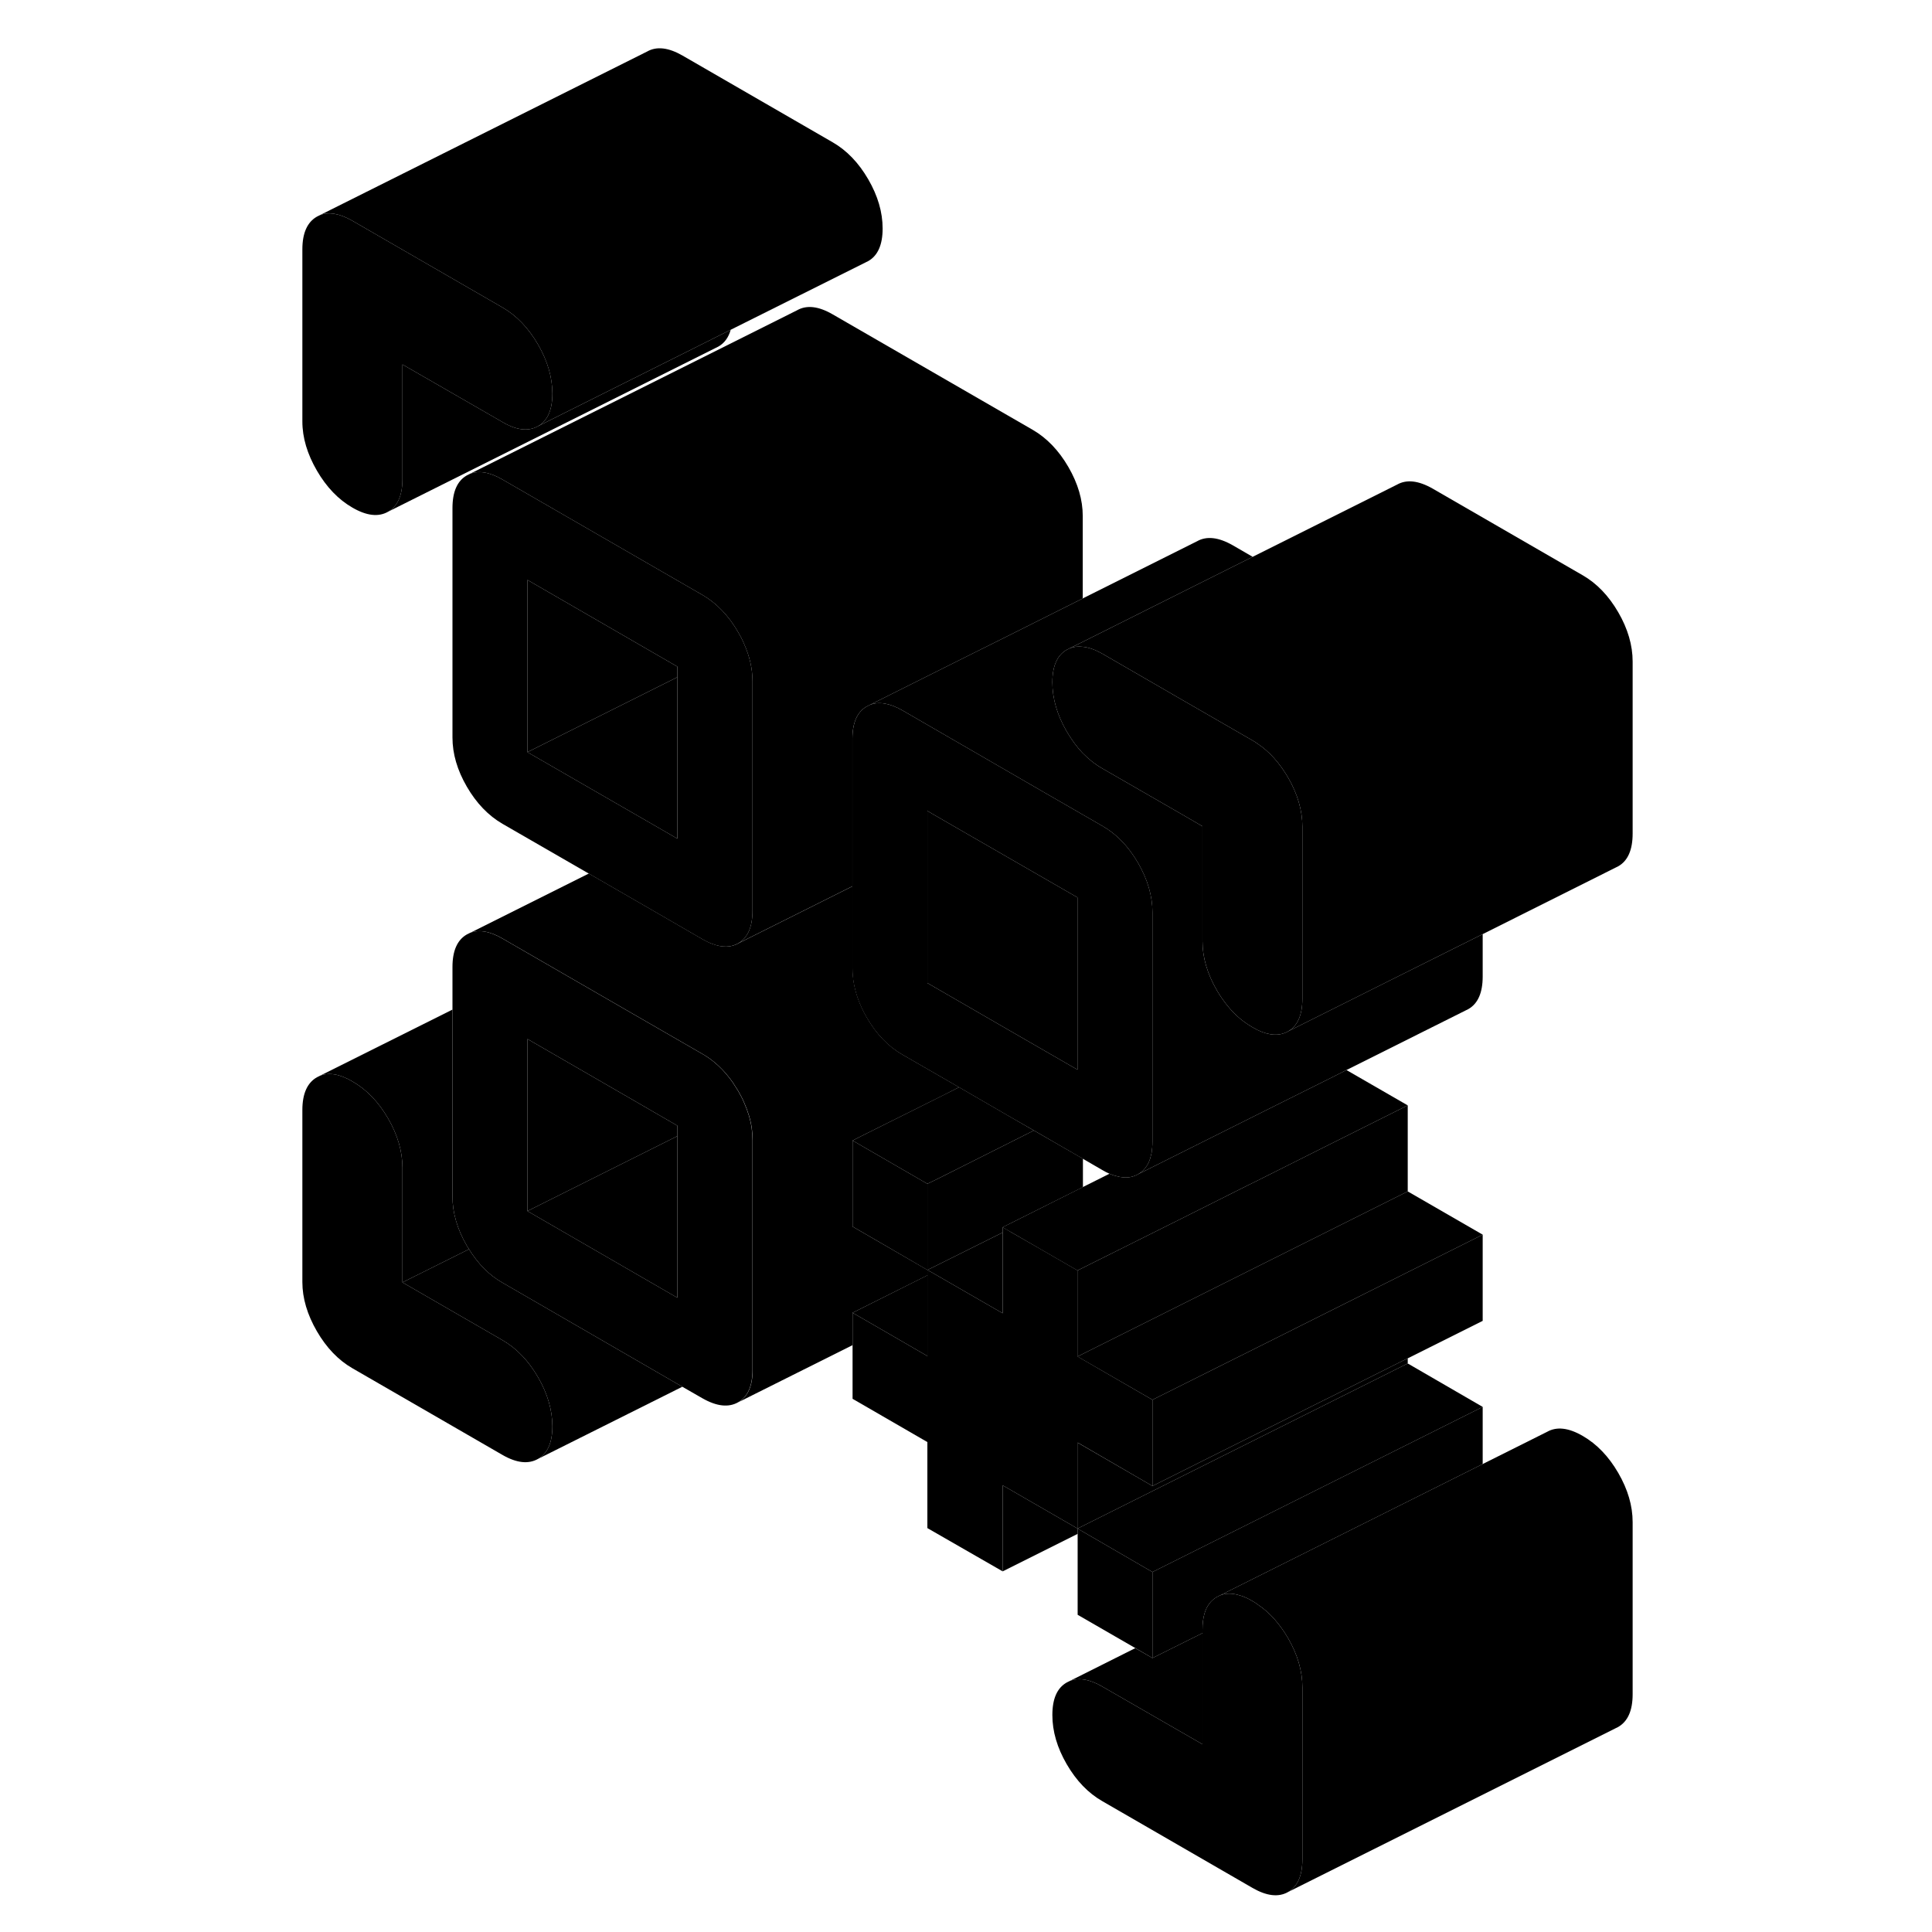 <svg width="24" height="24" viewBox="0 0 85 117" xmlns="http://www.w3.org/2000/svg" stroke-width="1px" stroke-linecap="round" stroke-linejoin="round">
    <path d="M16.581 83.4C16.001 82.4 15.28 81.65 14.431 81.16L8.371 77.66V70.71C8.371 69.73 8.081 68.73 7.501 67.73C6.921 66.73 6.201 65.98 5.341 65.49C4.581 65.04 3.921 64.93 3.371 65.15L3.191 65.24C2.611 65.57 2.311 66.23 2.311 67.22V77.64C2.311 78.62 2.611 79.62 3.191 80.62C3.771 81.62 4.491 82.37 5.341 82.86L14.431 88.11C15.28 88.6 16.001 88.68 16.581 88.35C17.161 88.02 17.451 87.36 17.451 86.38C17.451 85.4 17.161 84.4 16.581 83.4Z" class="pr-icon-iso-solid-stroke" stroke-linejoin="round"/>
    <path d="M52.921 52.26C52.341 51.26 51.621 50.51 50.761 50.02L47.121 47.92L38.651 43.02C37.881 42.58 37.221 42.47 36.671 42.69L36.491 42.78C35.911 43.11 35.621 43.77 35.621 44.75V58.65C35.621 59.24 35.731 59.84 35.941 60.45C36.081 60.84 36.261 61.24 36.491 61.63C37.071 62.63 37.791 63.38 38.651 63.87L42.071 65.84L45.021 67.55L46.611 68.46L49.571 70.17L50.761 70.86C50.911 70.95 51.051 71.02 51.191 71.08C51.311 71.13 51.431 71.18 51.551 71.21H51.561C51.721 71.26 51.881 71.29 52.021 71.3H52.031C52.361 71.33 52.651 71.26 52.921 71.11C53.141 70.98 53.321 70.81 53.461 70.58C53.541 70.46 53.601 70.32 53.651 70.17C53.681 70.05 53.711 69.94 53.741 69.81C53.771 69.6 53.791 69.38 53.791 69.14V55.24C53.791 54.26 53.501 53.26 52.921 52.26ZM49.251 64.78L46.911 63.43L45.021 62.34L40.161 59.53V49.11L42.291 50.34L49.251 54.35V64.78Z" class="pr-icon-iso-solid-stroke" stroke-linejoin="round"/>
    <path d="M49.251 54.35V64.78L46.911 63.43L45.021 62.34L40.161 59.53V49.11L42.291 50.34L49.251 54.35Z" class="pr-icon-iso-solid-stroke" stroke-linejoin="round"/>
    <path d="M40.161 71.69V76.91L37.341 75.27L35.631 74.28V69.07L40.161 71.69Z" class="pr-icon-iso-solid-stroke" stroke-linejoin="round"/>
    <path d="M29.061 38.99C28.961 38.75 28.841 38.52 28.701 38.28C28.121 37.28 27.401 36.53 26.541 36.03L14.431 29.04C13.661 28.59 13.001 28.48 12.451 28.7L12.271 28.79C11.691 29.12 11.401 29.78 11.401 30.77V44.66C11.401 45.65 11.691 46.64 12.271 47.64C12.851 48.64 13.571 49.39 14.431 49.89L19.651 52.9L23.481 55.11L26.541 56.88C26.751 57 26.941 57.09 27.131 57.16C27.741 57.39 28.261 57.38 28.701 57.13C29.281 56.79 29.571 56.14 29.571 55.15V41.25C29.571 40.5 29.401 39.75 29.061 38.99ZM25.021 50.79L24.491 50.48L15.941 45.55V35.12L25.021 40.37V50.79Z" class="pr-icon-iso-solid-stroke" stroke-linejoin="round"/>
    <path d="M25.02 40.37V41.01L15.94 45.55V35.12L25.02 40.37Z" class="pr-icon-iso-solid-stroke" stroke-linejoin="round"/>
    <path d="M17.451 23.84C17.451 24.82 17.161 25.48 16.581 25.81C16.001 26.14 15.28 26.06 14.431 25.56L8.371 22.07V29.02C8.371 30 8.081 30.66 7.501 30.99C6.921 31.32 6.201 31.24 5.341 30.74C4.491 30.25 3.771 29.5 3.191 28.5C2.611 27.5 2.311 26.51 2.311 25.52V15.1C2.311 14.11 2.611 13.45 3.191 13.12L3.371 13.03C3.911 12.81 4.571 12.93 5.341 13.37L14.431 18.62C15.28 19.11 16.001 19.86 16.581 20.86C17.161 21.86 17.451 22.85 17.451 23.84Z" class="pr-icon-iso-solid-stroke" stroke-linejoin="round"/>
    <path d="M53.791 84.77V89.99L49.261 87.36V92.57L44.721 89.95V95.16L40.161 92.54V87.33L35.631 84.71V79.5L37.451 80.55L40.161 82.12V76.91L40.471 77.08L42.291 78.13L44.721 79.53V74.32L45.011 74.49L45.301 74.66L47.131 75.71L49.261 76.94V82.15L53.791 84.77Z" class="pr-icon-iso-solid-stroke" stroke-linejoin="round"/>
    <path d="M73.79 56.57V59.14C73.79 60.12 73.5 60.78 72.92 61.11L72.74 61.2L65.54 64.8L64.71 65.22L60.7 67.22L60.16 67.49L55.86 69.64L55.62 69.76L52.92 71.11C53.14 70.98 53.32 70.81 53.46 70.58C53.54 70.46 53.6 70.32 53.651 70.17C53.681 70.05 53.71 69.94 53.74 69.81C53.77 69.6 53.79 69.38 53.79 69.14V55.24C53.79 54.26 53.5 53.26 52.92 52.26C52.34 51.26 51.62 50.51 50.76 50.02L47.12 47.92L38.651 43.02C37.88 42.58 37.22 42.47 36.67 42.69L42.91 39.57L45.02 38.52L49.57 36.24L56.49 32.78C57.07 32.45 57.791 32.53 58.651 33.02L59.86 33.72L55.62 35.84L49.57 38.87L48.78 39.26L48.6 39.35C48.02 39.68 47.73 40.34 47.73 41.32C47.73 42.3 48.02 43.3 48.6 44.3C48.89 44.79 49.2 45.22 49.55 45.59C49.92 45.97 50.32 46.29 50.76 46.54L55.67 49.37L56.82 50.04V56.99C56.82 57.97 57.11 58.97 57.69 59.97C57.78 60.13 57.88 60.28 57.98 60.43C58.43 61.09 58.94 61.62 59.53 62.01C59.64 62.08 59.74 62.15 59.85 62.21C59.96 62.27 60.06 62.33 60.16 62.38C60.88 62.72 61.49 62.75 62 62.46L68.18 59.37L73.79 56.57Z" class="pr-icon-iso-solid-stroke" stroke-linejoin="round"/>
    <path d="M73.79 85.2V88.66L72.171 89.47L57.87 96.62L57.691 96.71C57.331 96.92 57.071 97.26 56.941 97.72C56.861 98 56.821 98.32 56.821 98.68V98.9L53.791 100.41V95.2L69.251 87.47L73.79 85.2Z" class="pr-icon-iso-solid-stroke" stroke-linejoin="round"/>
    <path d="M73.79 85.2L69.251 87.47L53.791 95.2L49.55 92.74L49.251 92.57L64.41 84.99L64.71 84.84L69.251 82.57L73.79 85.2Z" class="pr-icon-iso-solid-stroke" stroke-linejoin="round"/>
    <path d="M46.61 68.46L40.82 71.37L40.16 71.69L35.63 69.07L36.28 68.74L41.11 66.33L42.08 65.84L45.03 67.55L46.61 68.46Z" class="pr-icon-iso-solid-stroke" stroke-linejoin="round"/>
    <path d="M49.57 31.25V36.24L45.02 38.52L42.91 39.57L36.67 42.69L36.49 42.78C35.91 43.11 35.62 43.77 35.62 44.75V53.67L31.401 55.78L28.7 57.13C29.28 56.79 29.57 56.14 29.57 55.15V41.25C29.57 40.5 29.4 39.75 29.06 38.99C28.96 38.75 28.84 38.52 28.7 38.28C28.12 37.28 27.4 36.53 26.54 36.03L14.43 29.04C13.66 28.59 13 28.48 12.45 28.7L32.27 18.79C32.85 18.46 33.57 18.54 34.43 19.04L46.54 26.03C47.4 26.53 48.12 27.28 48.7 28.28C49.28 29.28 49.57 30.27 49.57 31.25Z" class="pr-icon-iso-solid-stroke" stroke-linejoin="round"/>
    <path d="M28.25 19.97C28.12 20.44 27.87 20.78 27.5 20.99L27.32 21.08L7.5 30.99C8.08 30.66 8.37 30 8.37 29.02V22.07L14.431 25.56C15.28 26.06 16 26.14 16.581 25.81L26.061 21.07L28.25 19.97Z" class="pr-icon-iso-solid-stroke" stroke-linejoin="round"/>
    <path d="M69.25 66.94L64.71 69.21L64.41 69.36L60.16 71.49L59.57 71.78L55.62 73.76L49.25 76.94L47.12 75.71L45.3 74.66L45 74.49L44.71 74.32L45.36 74L49.57 71.89L51.19 71.08C51.31 71.13 51.43 71.18 51.55 71.21H51.56C51.72 71.26 51.88 71.29 52.02 71.3H52.03C52.36 71.33 52.65 71.26 52.92 71.11L55.62 69.76L55.86 69.64L60.16 67.49L60.7 67.22L64.71 65.22L65.54 64.8L69.25 66.94Z" class="pr-icon-iso-solid-stroke" stroke-linejoin="round"/>
    <path d="M69.251 66.94V72.15L59.571 76.99L49.251 82.15V76.94L55.62 73.76L59.571 71.78L60.16 71.49L64.41 69.36L64.71 69.21L69.251 66.94Z" class="pr-icon-iso-solid-stroke" stroke-linejoin="round"/>
    <path d="M73.79 74.77L60.16 81.59L53.791 84.77L49.251 82.15L59.571 76.99L69.251 72.15L73.79 74.77Z" class="pr-icon-iso-solid-stroke" stroke-linejoin="round"/>
    <path d="M73.79 74.77V79.99L69.251 82.26L68.961 82.4L64.711 84.53L64.121 84.82L53.791 89.99V84.77L60.16 81.59L73.79 74.77Z" class="pr-icon-iso-solid-stroke" stroke-linejoin="round"/>
    <path d="M69.251 82.26V82.57L64.71 84.84L64.41 84.99L49.251 92.57V87.36L53.791 89.99L64.121 84.82L64.71 84.53L68.96 82.4L69.251 82.26Z" class="pr-icon-iso-solid-stroke" stroke-linejoin="round"/>
    <path d="M82.871 92.18V102.6C82.871 103.59 82.581 104.24 82.001 104.58L81.821 104.67L62.001 114.58C62.581 114.24 62.871 113.59 62.871 112.6V102.18C62.871 101.19 62.581 100.2 62.001 99.2C61.501 98.35 60.911 97.67 60.211 97.2C60.101 97.11 59.971 97.03 59.851 96.96C59.601 96.81 59.361 96.7 59.131 96.63H59.121C58.651 96.47 58.241 96.47 57.871 96.62L72.171 89.47L77.691 86.71C78.271 86.38 78.991 86.46 79.851 86.96C80.701 87.45 81.421 88.2 82.001 89.2C82.581 90.2 82.871 91.19 82.871 92.18Z" class="pr-icon-iso-solid-stroke" stroke-linejoin="round"/>
    <path d="M53.791 95.2V100.41L52.761 99.81L49.261 97.79V92.57L49.55 92.74L53.791 95.2Z" class="pr-icon-iso-solid-stroke" stroke-linejoin="round"/>
    <path d="M56.821 98.9V105.63L50.761 102.14C49.991 101.69 49.331 101.58 48.781 101.8L52.751 99.81L53.791 100.41L56.821 98.9Z" class="pr-icon-iso-solid-stroke" stroke-linejoin="round"/>
    <path d="M62.87 102.18V112.6C62.87 113.59 62.581 114.24 62.001 114.58C61.42 114.91 60.7 114.82 59.85 114.33L50.761 109.08C49.901 108.59 49.181 107.84 48.6 106.84C48.02 105.84 47.73 104.85 47.73 103.86C47.73 102.87 48.02 102.22 48.6 101.89L48.781 101.8C49.331 101.58 49.99 101.69 50.761 102.14L56.821 105.63V98.68C56.821 98.32 56.861 98 56.941 97.72C57.071 97.26 57.331 96.92 57.691 96.71L57.87 96.62C58.24 96.47 58.651 96.47 59.12 96.63H59.13C59.361 96.7 59.6 96.81 59.85 96.96C59.971 97.03 60.1 97.11 60.211 97.2C60.91 97.67 61.501 98.35 62.001 99.2C62.581 100.2 62.87 101.19 62.87 102.18Z" class="pr-icon-iso-solid-stroke" stroke-linejoin="round"/>
    <path d="M44.721 74.64V79.53L42.291 78.13L40.471 77.08L40.161 76.91L44.721 74.64Z" class="pr-icon-iso-solid-stroke" stroke-linejoin="round"/>
    <path d="M49.581 70.17V71.89L45.361 74L44.721 74.32V74.64L40.161 76.91V71.69L40.821 71.37L46.611 68.46L49.581 70.17Z" class="pr-icon-iso-solid-stroke" stroke-linejoin="round"/>
    <path d="M49.261 92.57V92.89L44.721 95.16V89.95L49.261 92.57Z" class="pr-icon-iso-solid-stroke" stroke-linejoin="round"/>
    <path d="M29.521 68.33C29.451 67.82 29.291 67.3 29.061 66.78C28.961 66.54 28.841 66.31 28.701 66.07C28.591 65.89 28.481 65.72 28.371 65.55C27.851 64.81 27.241 64.23 26.541 63.83L22.311 61.39L17.011 58.33L14.431 56.84C13.661 56.39 13.001 56.28 12.451 56.5L12.271 56.59C11.691 56.92 11.401 57.58 11.401 58.56V72.46C11.401 73.44 11.691 74.44 12.271 75.44C12.311 75.51 12.361 75.58 12.401 75.65C12.961 76.55 13.631 77.23 14.431 77.68L25.321 83.98L26.541 84.68C27.401 85.17 28.121 85.25 28.701 84.92C29.281 84.59 29.571 83.93 29.571 82.95V69.05C29.571 68.81 29.551 68.57 29.521 68.33ZM25.021 78.59L16.441 73.63L15.941 73.34V62.92L22.311 66.6L25.021 68.17V78.59Z" class="pr-icon-iso-solid-stroke" stroke-linejoin="round"/>
    <path d="M35.63 69.07V74.28L37.34 75.27L40.17 76.91V77.23L35.63 79.5V81.46L28.71 84.92C29.29 84.59 29.58 83.93 29.58 82.95V69.05C29.58 68.81 29.56 68.57 29.53 68.33C29.46 67.82 29.3 67.3 29.07 66.78C28.97 66.54 28.85 66.31 28.71 66.07C28.6 65.89 28.49 65.72 28.38 65.55C27.86 64.81 27.25 64.23 26.55 63.83L22.32 61.39L17.02 58.33L14.44 56.84C13.67 56.39 13.01 56.28 12.46 56.5L19.66 52.9L23.49 55.11L26.55 56.88C26.76 57 26.95 57.09 27.14 57.16C27.75 57.39 28.27 57.38 28.71 57.13L31.41 55.78L35.63 53.67V58.65C35.63 59.24 35.74 59.84 35.95 60.45C36.09 60.84 36.27 61.24 36.5 61.63C37.08 62.63 37.8 63.38 38.66 63.87L42.08 65.84L41.12 66.33L36.28 68.74L35.63 69.07Z" class="pr-icon-iso-solid-stroke" stroke-linejoin="round"/>
    <path d="M25.02 68.8V78.59L16.44 73.63L15.94 73.34L22.82 69.9L25.02 68.8Z" class="pr-icon-iso-solid-stroke" stroke-linejoin="round"/>
    <path d="M25.02 68.17V68.8L22.82 69.9L15.94 73.34V62.92L22.31 66.6L25.02 68.17Z" class="pr-icon-iso-solid-stroke" stroke-linejoin="round"/>
    <path d="M17.451 86.38C17.451 85.4 17.161 84.4 16.581 83.4C16.001 82.4 15.281 81.65 14.431 81.16L8.371 77.66L12.401 75.65C12.961 76.55 13.631 77.23 14.431 77.68L25.321 83.98L16.581 88.35C17.161 88.02 17.451 87.36 17.451 86.38Z" class="pr-icon-iso-solid-stroke" stroke-linejoin="round"/>
    <path d="M8.371 77.66V70.71C8.371 69.73 8.081 68.73 7.501 67.73C6.921 66.73 6.201 65.98 5.341 65.49C4.581 65.04 3.921 64.93 3.371 65.15L11.401 61.14V72.46C11.401 73.44 11.691 74.44 12.271 75.44C12.311 75.51 12.361 75.58 12.401 75.65L8.371 77.66Z" class="pr-icon-iso-solid-stroke" stroke-linejoin="round"/>
    <path d="M3.37 65.15L3.19 65.24" class="pr-icon-iso-solid-stroke" stroke-linejoin="round"/>
    <path d="M40.161 77.23V82.12L37.451 80.55L35.631 79.5L40.161 77.23Z" class="pr-icon-iso-solid-stroke" stroke-linejoin="round"/>
    <path d="M25.02 41.01V50.79L24.49 50.48L15.94 45.55L25.02 41.01Z" class="pr-icon-iso-solid-stroke" stroke-linejoin="round"/>
    <path d="M37.451 13.84C37.451 14.82 37.161 15.48 36.581 15.81L36.401 15.9L28.251 19.97L26.061 21.07L16.581 25.81C17.161 25.48 17.451 24.82 17.451 23.84C17.451 22.86 17.161 21.86 16.581 20.86C16.001 19.86 15.281 19.11 14.431 18.62L5.341 13.37C4.571 12.93 3.911 12.81 3.371 13.03L23.191 3.12C23.771 2.79 24.491 2.88 25.341 3.37L34.431 8.62C35.281 9.11 36.001 9.86 36.581 10.86C37.161 11.86 37.451 12.85 37.451 13.84Z" class="pr-icon-iso-solid-stroke" stroke-linejoin="round"/>
    <path d="M62.87 50.06V60.48C62.87 61.47 62.581 62.13 62.001 62.46C61.49 62.75 60.88 62.72 60.16 62.38C60.06 62.33 59.961 62.27 59.85 62.21C59.74 62.15 59.641 62.08 59.531 62.01C58.941 61.62 58.431 61.09 57.98 60.43C57.88 60.28 57.781 60.13 57.691 59.97C57.111 58.97 56.821 57.97 56.821 56.99V50.04L55.67 49.37L50.761 46.54C50.321 46.29 49.92 45.97 49.55 45.59C49.2 45.22 48.891 44.79 48.6 44.3C48.02 43.3 47.73 42.3 47.73 41.32C47.73 40.34 48.02 39.68 48.6 39.35L48.781 39.26C49.02 39.17 49.281 39.13 49.571 39.17C49.931 39.2 50.331 39.35 50.761 39.59L55.62 42.4L59.85 44.84C59.961 44.9 60.06 44.97 60.16 45.04C60.88 45.52 61.49 46.21 62.001 47.08C62.581 48.08 62.87 49.08 62.87 50.06Z" class="pr-icon-iso-solid-stroke" stroke-linejoin="round"/>
    <path d="M82.871 40.06V50.48C82.871 51.47 82.581 52.13 82.001 52.46L81.821 52.55L73.79 56.57L68.18 59.37L62.001 62.46C62.581 62.13 62.87 61.47 62.87 60.48V50.06C62.87 49.08 62.581 48.08 62.001 47.08C61.49 46.21 60.88 45.52 60.16 45.04C60.06 44.97 59.961 44.9 59.85 44.84L55.62 42.4L50.761 39.59C50.331 39.35 49.931 39.2 49.571 39.17C49.281 39.13 49.02 39.17 48.781 39.26L49.571 38.87L55.62 35.84L68.6 29.35C69.18 29.02 69.901 29.1 70.761 29.59L79.85 34.84C80.701 35.33 81.421 36.08 82.001 37.08C82.581 38.08 82.871 39.08 82.871 40.06Z" class="pr-icon-iso-solid-stroke" stroke-linejoin="round"/>
</svg>